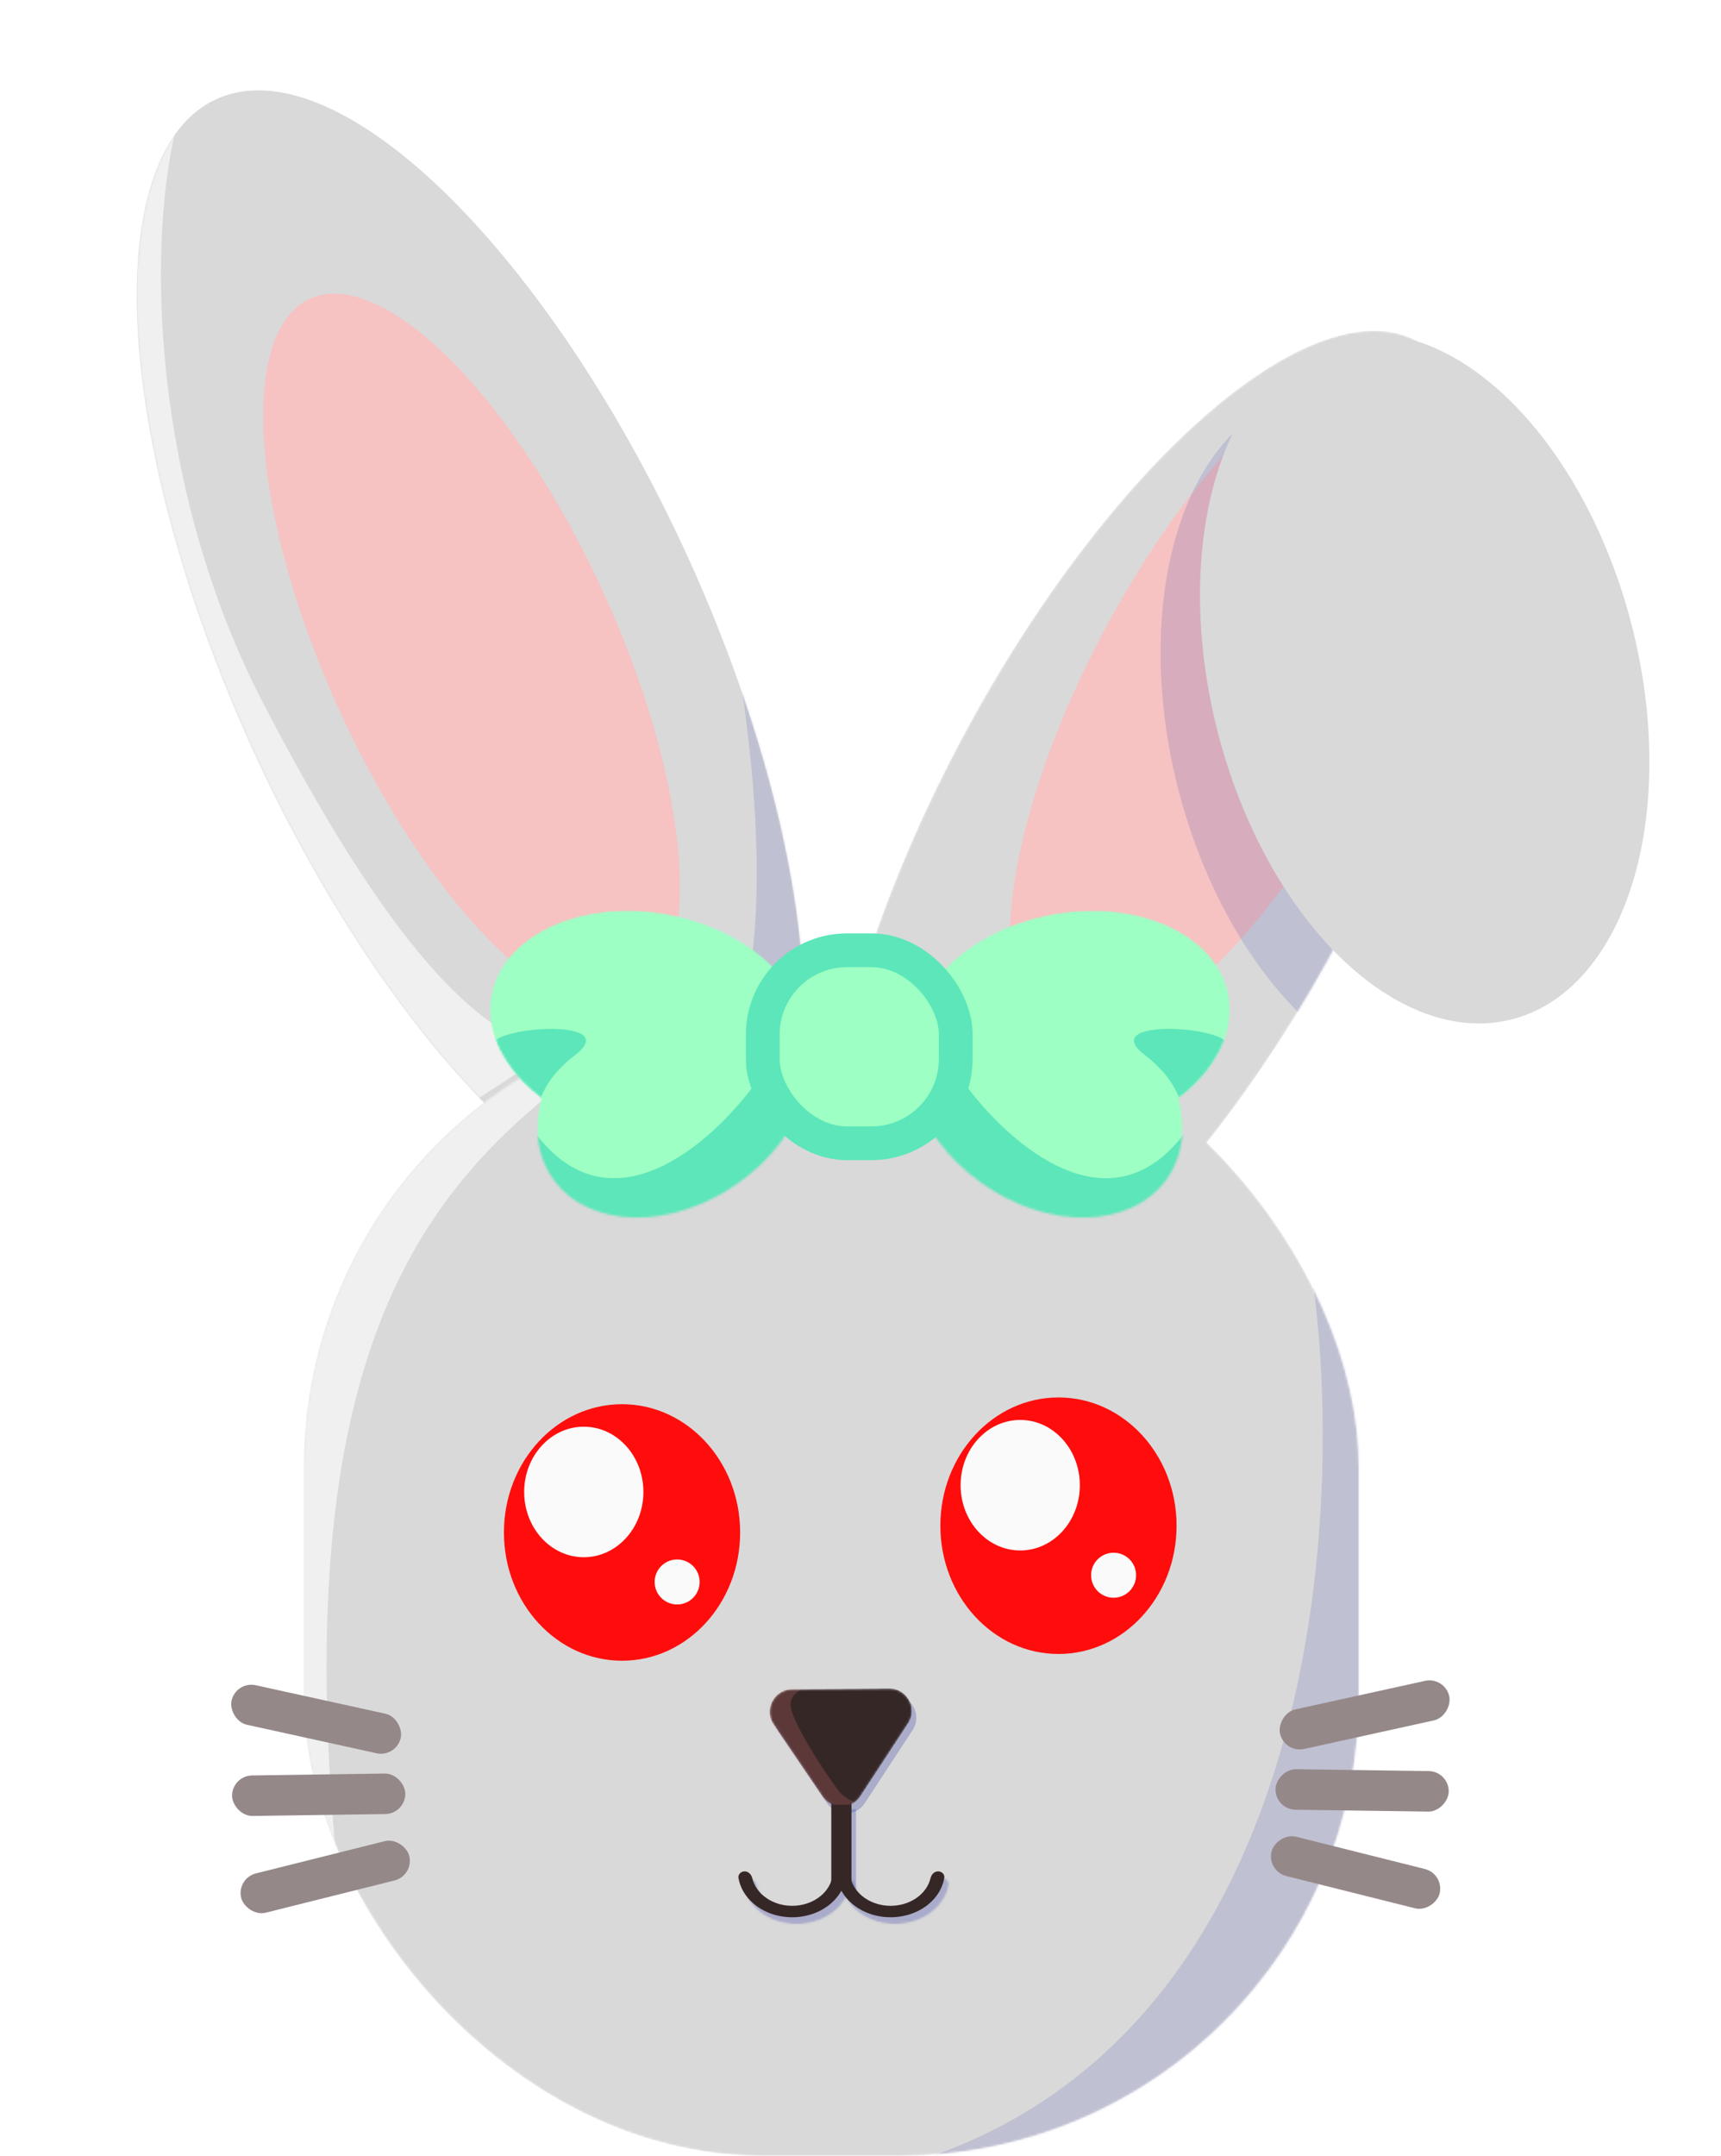 <svg width="765" height="958" viewBox="0 0 765 958" fill="none" xmlns="http://www.w3.org/2000/svg">
<ellipse cx="209.052" cy="290.394" rx="105.77" ry="270.964" transform="rotate(-24.624 209.052 290.394)" fill="#D9D9D9"/>
<mask id="mask0_118_1287" style="mask-type:alpha" maskUnits="userSpaceOnUse" x="60" y="40" width="298" height="501">
<ellipse cx="209.052" cy="290.394" rx="105.77" ry="270.964" transform="rotate(-24.624 209.052 290.394)" fill="#D9D9D9"/>
</mask>
<g mask="url(#mask0_118_1287)">
<path d="M85.332 36C65.166 78.333 60.693 203.908 117 312.5C173 420.5 212.167 459.667 245 467L184.5 506.5L13.5 115.5L102.5 17L85.332 36Z" fill="white" fill-opacity="0.6"/>
<path d="M318.5 246C332 303 350.9 428.2 318.5 473C286.1 517.8 346.667 461.5 380.5 425L318.5 246Z" fill="#595EB2" fill-opacity="0.2"/>
</g>
<ellipse cx="209.59" cy="289.578" rx="64.261" ry="172.489" transform="rotate(-24.624 209.59 289.578)" fill="#F7C2C2"/>
<mask id="mask1_118_1287" style="mask-type:alpha" maskUnits="userSpaceOnUse" x="135" y="448" width="469" height="510">
<rect x="135" y="448" width="469" height="510" rx="204" fill="#D9D9D9"/>
</mask>
<g mask="url(#mask1_118_1287)">
<rect x="135" y="448" width="469" height="510" rx="204" fill="#D9D9D9"/>
<path d="M416 957.5C586.8 895.9 598.5 670.5 583 565.5H592L644 641L583 939.5C456.167 971.167 245.2 1019.1 416 957.5Z" fill="#595EB2" fill-opacity="0.2"/>
</g>
<mask id="mask2_118_1287" style="mask-type:alpha" maskUnits="userSpaceOnUse" x="135" y="448" width="469" height="510">
<mask id="mask3_118_1287" style="mask-type:alpha" maskUnits="userSpaceOnUse" x="135" y="448" width="469" height="510">
<rect x="135" y="448" width="469" height="510" rx="204" fill="#D9D9D9"/>
</mask>
<g mask="url(#mask3_118_1287)">
<rect x="135" y="448" width="469" height="510" rx="204" fill="#D9D9D9"/>
<path d="M416 957.5C586.8 895.9 598.5 670.5 583 565.5H592L644 641L583 939.5C456.167 971.167 245.2 1019.1 416 957.5Z" fill="#595EB2" fill-opacity="0.2"/>
</g>
</mask>
<g mask="url(#mask2_118_1287)">
<path d="M288.5 453.5C211 509 123.5 563 150 831.5L115 792V548L203.5 474L288.5 453.5Z" fill="white" fill-opacity="0.6"/>
</g>
<g filter="url(#filter0_i_118_1287)">
<ellipse cx="470.5" cy="670" rx="52.5" ry="57" fill="#FF0D0D"/>
</g>
<ellipse cx="453.5" cy="660" rx="26.5" ry="29" fill="#FAFAFA"/>
<circle cx="495" cy="700" r="10" fill="#FAFAFA"/>
<g filter="url(#filter1_i_118_1287)">
<ellipse cx="276.5" cy="673" rx="52.5" ry="57" fill="#FF0D0D"/>
</g>
<ellipse cx="259.5" cy="663" rx="26.5" ry="29" fill="#FAFAFA"/>
<circle cx="301" cy="703" r="10" fill="#FAFAFA"/>
<mask id="mask4_118_1287" style="mask-type:alpha" maskUnits="userSpaceOnUse" x="367" y="146" width="290" height="451">
<ellipse cx="95" cy="250.077" rx="95" ry="250.077" transform="matrix(-0.882 -0.472 -0.472 0.882 713.623 196.381)" fill="#D9D9D9"/>
<ellipse cx="548.079" cy="309.395" rx="64.261" ry="172.489" transform="rotate(-151.83 548.079 309.395)" fill="#F7C2C2"/>
</mask>
<g mask="url(#mask4_118_1287)">
<ellipse cx="95" cy="250.077" rx="95" ry="250.077" transform="matrix(-0.882 -0.472 -0.472 0.882 713.623 196.381)" fill="#D9D9D9"/>
<ellipse cx="548.079" cy="309.395" rx="64.261" ry="172.489" transform="rotate(-151.83 548.079 309.395)" fill="#F7C2C2"/>
<ellipse cx="95" cy="156.296" rx="95" ry="156.296" transform="matrix(-0.969 0.248 0.248 0.969 669.045 152)" fill="#595EB3" fill-opacity="0.2"/>
</g>
<ellipse cx="95" cy="156.296" rx="95" ry="156.296" transform="matrix(-0.969 0.248 0.248 0.969 686.59 126.522)" fill="#D9D9D9"/>
<rect x="371.512" y="804" width="8.976" height="36.55" fill="#595EB2" fill-opacity="0.2"/>
<rect x="373.756" y="806.244" width="4.488" height="32.062" stroke="#595EB2" stroke-opacity="0.2" stroke-width="4.488"/>
<mask id="path-27-inside-1_118_1287" fill="white">
<path d="M375.235 834.6C376.897 834.6 378.27 835.957 377.983 837.594C377.228 841.897 374.859 845.912 371.179 849.025C366.655 852.851 360.519 855 354.122 855C347.724 855 341.589 852.851 337.065 849.025C333.384 845.912 331.016 841.897 330.261 837.594C329.974 835.957 331.347 834.6 333.009 834.6C334.671 834.6 335.985 835.965 336.365 837.583C337.058 840.532 338.769 843.268 341.321 845.426C344.716 848.297 349.321 849.91 354.122 849.91C358.923 849.91 363.528 848.297 366.923 845.426C369.474 843.268 371.186 840.532 371.878 837.583C372.258 835.965 373.573 834.6 375.235 834.6Z"/>
</mask>
<path d="M375.235 834.6C376.897 834.6 378.27 835.957 377.983 837.594C377.228 841.897 374.859 845.912 371.179 849.025C366.655 852.851 360.519 855 354.122 855C347.724 855 341.589 852.851 337.065 849.025C333.384 845.912 331.016 841.897 330.261 837.594C329.974 835.957 331.347 834.6 333.009 834.6C334.671 834.6 335.985 835.965 336.365 837.583C337.058 840.532 338.769 843.268 341.321 845.426C344.716 848.297 349.321 849.91 354.122 849.91C358.923 849.91 363.528 848.297 366.923 845.426C369.474 843.268 371.186 840.532 371.878 837.583C372.258 835.965 373.573 834.6 375.235 834.6Z" fill="#595EB2" fill-opacity="0.2" stroke="#595EB2" stroke-opacity="0.2" stroke-width="16" mask="url(#path-27-inside-1_118_1287)"/>
<mask id="path-28-inside-2_118_1287" fill="white">
<path d="M418.99 834.6C420.652 834.6 422.026 835.957 421.739 837.594C420.984 841.897 418.615 845.912 414.935 849.025C410.411 852.851 404.275 855 397.878 855C391.48 855 385.345 852.851 380.821 849.025C377.14 845.912 374.772 841.897 374.017 837.594C373.73 835.957 375.103 834.6 376.765 834.6C378.427 834.6 379.741 835.965 380.121 837.583C380.814 840.532 382.525 843.268 385.077 845.426C388.472 848.297 393.077 849.91 397.878 849.91C402.679 849.91 407.284 848.297 410.679 845.426C413.23 843.268 414.942 840.532 415.634 837.583C416.014 835.965 417.328 834.6 418.99 834.6Z"/>
</mask>
<path d="M418.99 834.6C420.652 834.6 422.026 835.957 421.739 837.594C420.984 841.897 418.615 845.912 414.935 849.025C410.411 852.851 404.275 855 397.878 855C391.48 855 385.345 852.851 380.821 849.025C377.14 845.912 374.772 841.897 374.017 837.594C373.73 835.957 375.103 834.6 376.765 834.6C378.427 834.6 379.741 835.965 380.121 837.583C380.814 840.532 382.525 843.268 385.077 845.426C388.472 848.297 393.077 849.91 397.878 849.91C402.679 849.91 407.284 848.297 410.679 845.426C413.23 843.268 414.942 840.532 415.634 837.583C416.014 835.965 417.328 834.6 418.99 834.6Z" fill="#595EB2" fill-opacity="0.2" stroke="#595EB2" stroke-opacity="0.2" stroke-width="16" mask="url(#path-28-inside-2_118_1287)"/>
<path d="M384.374 801.318C380.467 807.287 371.745 807.361 367.736 801.46L345.9 769.314C341.411 762.707 346.099 753.764 354.086 753.696L397.209 753.329C405.197 753.261 410.036 762.123 405.661 768.806L384.374 801.318Z" fill="#595EB2" fill-opacity="0.2"/>
<path d="M381.027 799.127C378.756 802.596 373.774 802.747 371.279 799.534L371.045 799.212L349.209 767.067C346.516 763.102 349.328 757.737 354.12 757.696L397.244 757.329C401.961 757.289 404.848 762.44 402.434 766.426L402.314 766.615L381.027 799.127Z" stroke="#595EB2" stroke-opacity="0.2" stroke-width="8"/>
<rect x="369.512" y="801" width="8.976" height="36.55" fill="#362727"/>
<path d="M373.235 831.6C374.897 831.6 376.27 832.957 375.983 834.594C375.228 838.897 372.86 842.912 369.179 846.025C364.655 849.851 358.52 852 352.122 852C345.725 852 339.589 849.851 335.065 846.025C331.385 842.912 329.016 838.897 328.261 834.594C327.974 832.957 329.347 831.6 331.009 831.6C332.671 831.6 333.986 832.965 334.366 834.583C335.058 837.532 336.77 840.268 339.321 842.426C342.716 845.297 347.321 846.91 352.122 846.91C356.923 846.91 361.528 845.297 364.923 842.426C367.475 840.268 369.186 837.532 369.879 834.583C370.259 832.965 371.573 831.6 373.235 831.6Z" fill="#362727"/>
<path d="M416.991 831.6C418.653 831.6 420.026 832.957 419.739 834.594C418.984 838.897 416.616 842.912 412.935 846.025C408.411 849.851 402.276 852 395.878 852C389.481 852 383.345 849.851 378.821 846.025C375.141 842.912 372.772 838.897 372.017 834.594C371.73 832.957 373.104 831.6 374.766 831.6C376.428 831.6 377.742 832.965 378.122 834.583C378.814 837.532 380.526 840.268 383.077 842.426C386.472 845.297 391.077 846.91 395.878 846.91C400.679 846.91 405.284 845.297 408.679 842.426C411.231 840.268 412.942 837.532 413.635 834.583C414.015 832.965 415.329 831.6 416.991 831.6Z" fill="#362727"/>
<mask id="mask5_118_1287" style="mask-type:alpha" maskUnits="userSpaceOnUse" x="342" y="750" width="64" height="53">
<path d="M382.374 798.318C378.467 804.287 369.745 804.361 365.736 798.46L343.9 766.314C339.411 759.707 344.099 750.764 352.086 750.696L395.209 750.329C403.197 750.261 408.036 759.123 403.661 765.806L382.374 798.318Z" fill="#362727"/>
</mask>
<g mask="url(#mask5_118_1287)">
<path d="M382.374 798.318C378.467 804.287 369.745 804.361 365.736 798.46L343.9 766.314C339.411 759.707 344.099 750.764 352.086 750.696L395.209 750.329C403.197 750.261 408.036 759.123 403.661 765.806L382.374 798.318Z" fill="#362727"/>
<path d="M367.5 747.5C361.667 748 350.3 750.9 351.5 758.5C352.7 766.1 365.167 785.5 372.5 795.5C376.5 800.955 389.2 806 394 798C398.8 790 384.333 795.5 380.5 802H369.5L361.5 800L336 759.5L351 744L367.052 746.432C367.41 746.486 367.5 747.167 367.5 747.5Z" fill="#F97D7D" fill-opacity="0.2"/>
</g>
<rect x="104.863" y="746.948" width="77" height="18" rx="9" transform="rotate(12.392 104.863 746.948)" fill="#958888"/>
<rect width="77" height="18" rx="9" transform="matrix(-0.977 0.215 0.215 0.977 642.272 745)" fill="#958888"/>
<rect x="103.034" y="789.11" width="77" height="18" rx="9" transform="rotate(-0.826 103.034 789.11)" fill="#958888"/>
<rect width="77" height="18" rx="9" transform="matrix(-1 -0.014 -0.014 1 644.101 787.162)" fill="#958888"/>
<rect x="105.034" y="834.686" width="77" height="18" rx="9" transform="rotate(-14.044 105.034 834.686)" fill="#958888"/>
<rect width="77" height="18" rx="9" transform="matrix(-0.97 -0.243 -0.243 0.97 642.101 832.738)" fill="#958888"/>
<mask id="mask6_118_1287" style="mask-type:alpha" maskUnits="userSpaceOnUse" x="403" y="404" width="144" height="138">
<ellipse cx="71.059" cy="49.983" rx="71.059" ry="49.983" transform="matrix(-0.982 0.189 0.189 0.982 536.66 393)" fill="#FFF79D"/>
<ellipse cx="66.142" cy="49.114" rx="66.142" ry="49.114" transform="matrix(-0.815 -0.58 -0.58 0.815 547.085 483.972)" fill="#FFF79D"/>
</mask>
<g mask="url(#mask6_118_1287)">
<ellipse cx="71.059" cy="49.983" rx="71.059" ry="49.983" transform="matrix(-0.982 0.189 0.189 0.982 536.66 393)" fill="#9DFFC3"/>
<ellipse cx="66.142" cy="49.114" rx="66.142" ry="49.114" transform="matrix(-0.815 -0.58 -0.58 0.815 547.085 483.972)" fill="#9DFFC3"/>
<path d="M426.297 478.064C444.841 505.075 490.558 548.373 525.068 505.478C559.577 462.583 528.427 526.845 508.539 564.338L409.364 521.604L426.297 478.064Z" fill="#5CE6BA"/>
<mask id="mask7_118_1287" style="mask-type:alpha" maskUnits="userSpaceOnUse" x="403" y="404" width="144" height="138">
<mask id="mask8_118_1287" style="mask-type:alpha" maskUnits="userSpaceOnUse" x="403" y="404" width="144" height="138">
<ellipse cx="71.059" cy="49.983" rx="71.059" ry="49.983" transform="matrix(-0.982 0.189 0.189 0.982 536.66 393)" fill="#FFF79D"/>
<ellipse cx="66.142" cy="49.114" rx="66.142" ry="49.114" transform="matrix(-0.815 -0.58 -0.58 0.815 547.085 483.972)" fill="#FFF79D"/>
</mask>
<g mask="url(#mask8_118_1287)">
<ellipse cx="71.059" cy="49.983" rx="71.059" ry="49.983" transform="matrix(-0.982 0.189 0.189 0.982 536.66 393)" fill="#FFF79D"/>
<ellipse cx="66.142" cy="49.114" rx="66.142" ry="49.114" transform="matrix(-0.815 -0.58 -0.58 0.815 547.085 483.972)" fill="#FFF79D"/>
<path d="M426.297 478.064C444.841 505.075 490.558 548.373 525.068 505.478C559.577 462.583 528.427 526.845 508.539 564.338L409.364 521.604L426.297 478.064Z" fill="#F4E975"/>
</g>
</mask>
<g mask="url(#mask7_118_1287)">
<path d="M526.68 494.19C524.069 489.102 523.455 480.08 508.707 468.682C486.923 451.845 548.992 456 546.031 465.567C540.79 482.499 534.946 490.329 526.68 494.19Z" fill="#5CE6BA"/>
</g>
</g>
<mask id="mask9_118_1287" style="mask-type:alpha" maskUnits="userSpaceOnUse" x="217" y="404" width="144" height="138">
<ellipse cx="288.214" cy="455.494" rx="71.059" ry="49.983" transform="rotate(10.877 288.214 455.494)" fill="#FFF79D"/>
<ellipse cx="299.804" cy="485.644" rx="66.142" ry="49.114" transform="rotate(-35.433 299.804 485.644)" fill="#FFF79D"/>
</mask>
<g mask="url(#mask9_118_1287)">
<ellipse cx="288.214" cy="455.494" rx="71.059" ry="49.983" transform="rotate(10.877 288.214 455.494)" fill="#9DFFC3"/>
<ellipse cx="299.804" cy="485.644" rx="66.142" ry="49.114" transform="rotate(-35.433 299.804 485.644)" fill="#9DFFC3"/>
<path d="M338.227 478.064C319.682 505.075 273.965 548.373 239.456 505.478C204.947 462.583 236.096 526.845 255.985 564.338L355.159 521.604L338.227 478.064Z" fill="#5CE6BA"/>
<mask id="mask10_118_1287" style="mask-type:alpha" maskUnits="userSpaceOnUse" x="217" y="404" width="144" height="138">
<mask id="mask11_118_1287" style="mask-type:alpha" maskUnits="userSpaceOnUse" x="217" y="404" width="144" height="138">
<ellipse cx="288.214" cy="455.494" rx="71.059" ry="49.983" transform="rotate(10.877 288.214 455.494)" fill="#FFF79D"/>
<ellipse cx="299.804" cy="485.644" rx="66.142" ry="49.114" transform="rotate(-35.433 299.804 485.644)" fill="#FFF79D"/>
</mask>
<g mask="url(#mask11_118_1287)">
<ellipse cx="288.214" cy="455.494" rx="71.059" ry="49.983" transform="rotate(10.877 288.214 455.494)" fill="#FFF79D"/>
<ellipse cx="299.804" cy="485.644" rx="66.142" ry="49.114" transform="rotate(-35.433 299.804 485.644)" fill="#FFF79D"/>
<path d="M338.227 478.064C319.682 505.075 273.965 548.373 239.456 505.478C204.947 462.583 236.096 526.845 255.985 564.338L355.159 521.604L338.227 478.064Z" fill="#F4E975"/>
</g>
</mask>
<g mask="url(#mask10_118_1287)">
<path d="M237.844 494.19C240.454 489.102 241.069 480.08 255.817 468.682C277.601 451.845 215.532 456 218.493 465.567C223.733 482.499 229.577 490.329 237.844 494.19Z" fill="#5CE6BA"/>
</g>
</g>
<rect x="339.057" y="422.27" width="85.787" height="85.787" rx="37.5" fill="#9DFFC3" stroke="#5CE6BA" stroke-width="15"/>
<defs>
<filter id="filter0_i_118_1287" x="418" y="613" width="105" height="122" filterUnits="userSpaceOnUse" color-interpolation-filters="sRGB">
<feFlood flood-opacity="0" result="BackgroundImageFix"/>
<feBlend mode="normal" in="SourceGraphic" in2="BackgroundImageFix" result="shape"/>
<feColorMatrix in="SourceAlpha" type="matrix" values="0 0 0 0 0 0 0 0 0 0 0 0 0 0 0 0 0 0 127 0" result="hardAlpha"/>
<feMorphology radius="10" operator="erode" in="SourceAlpha" result="effect1_innerShadow_118_1287"/>
<feOffset dy="8"/>
<feGaussianBlur stdDeviation="45"/>
<feComposite in2="hardAlpha" operator="arithmetic" k2="-1" k3="1"/>
<feColorMatrix type="matrix" values="0 0 0 0 0 0 0 0 0 0 0 0 0 0 0 0 0 0 1 0"/>
<feBlend mode="normal" in2="shape" result="effect1_innerShadow_118_1287"/>
</filter>
<filter id="filter1_i_118_1287" x="224" y="616" width="105" height="122" filterUnits="userSpaceOnUse" color-interpolation-filters="sRGB">
<feFlood flood-opacity="0" result="BackgroundImageFix"/>
<feBlend mode="normal" in="SourceGraphic" in2="BackgroundImageFix" result="shape"/>
<feColorMatrix in="SourceAlpha" type="matrix" values="0 0 0 0 0 0 0 0 0 0 0 0 0 0 0 0 0 0 127 0" result="hardAlpha"/>
<feMorphology radius="10" operator="erode" in="SourceAlpha" result="effect1_innerShadow_118_1287"/>
<feOffset dy="8"/>
<feGaussianBlur stdDeviation="45"/>
<feComposite in2="hardAlpha" operator="arithmetic" k2="-1" k3="1"/>
<feColorMatrix type="matrix" values="0 0 0 0 0 0 0 0 0 0 0 0 0 0 0 0 0 0 1 0"/>
<feBlend mode="normal" in2="shape" result="effect1_innerShadow_118_1287"/>
</filter>
</defs>
</svg>
